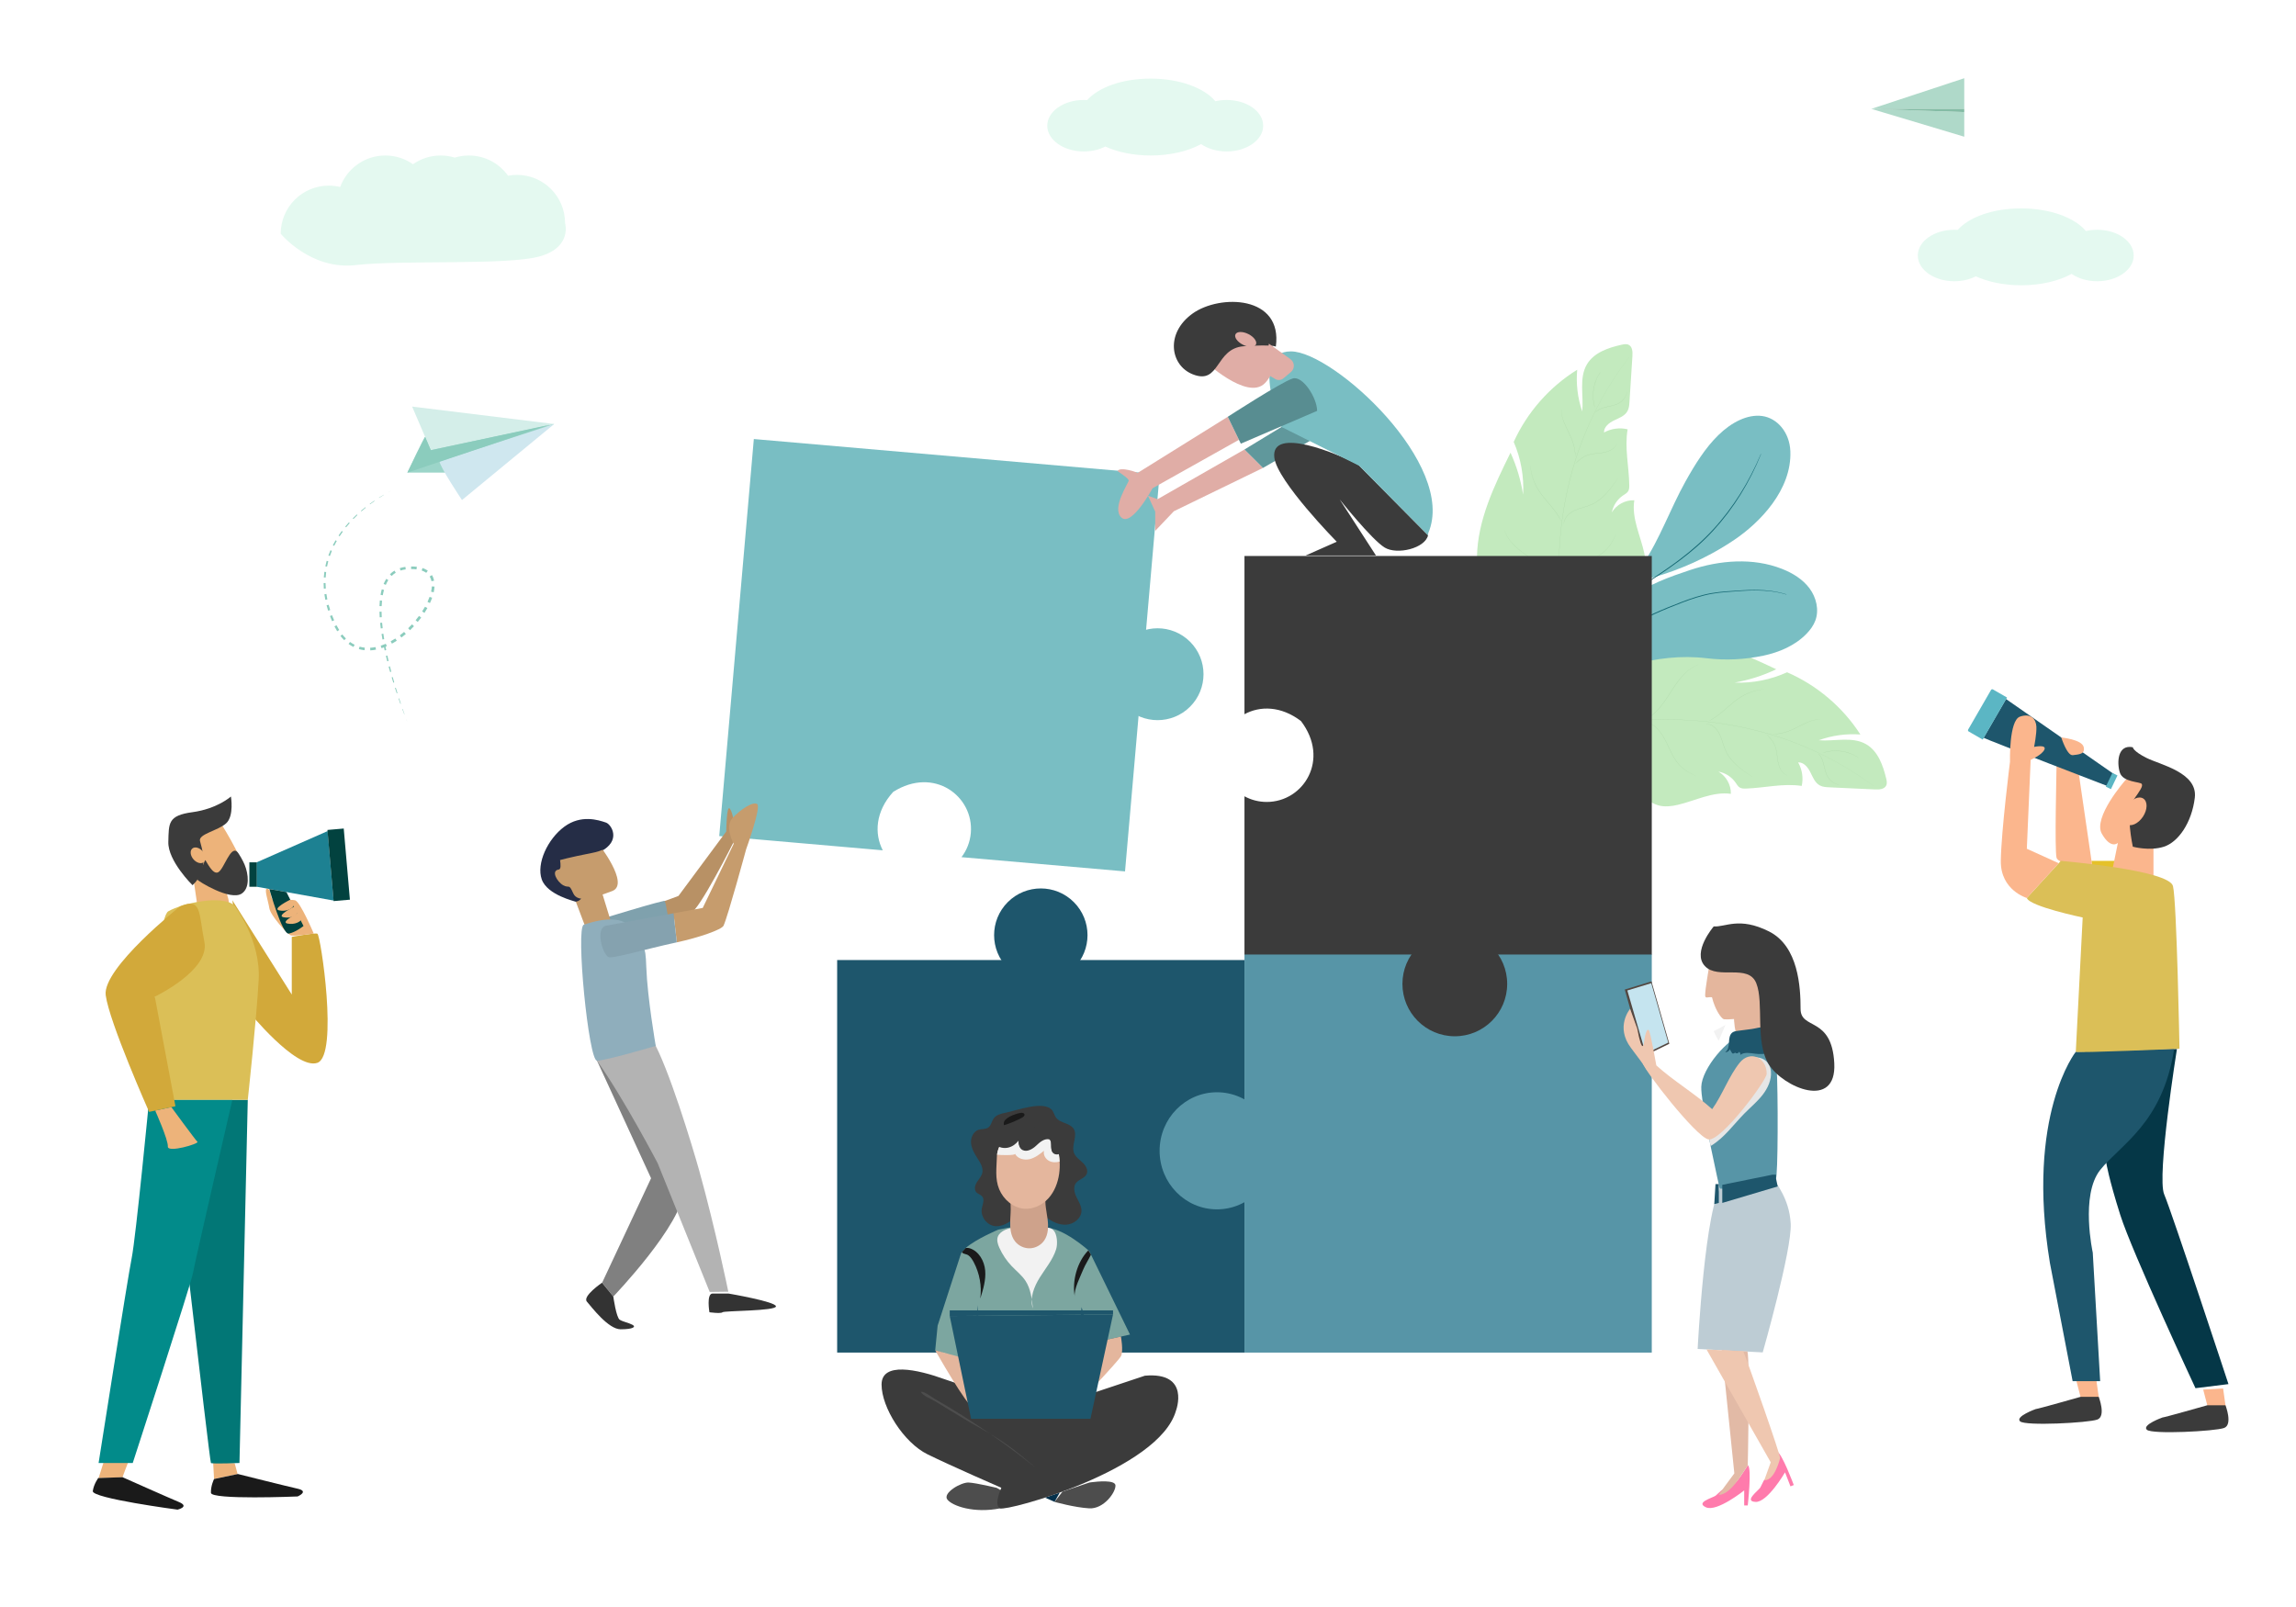 <?xml version="1.0" encoding="UTF-8"?>
<svg xmlns="http://www.w3.org/2000/svg" viewBox="0 0 5000 3500">
  <defs>
    <style>
      .cls-1 {
        fill: #e2baa6;
      }

      .cls-2 {
        fill: #e6e6e6;
      }

      .cls-2, .cls-3, .cls-4 {
        mix-blend-mode: multiply;
      }

      .cls-5 {
        fill: #85a2af;
      }

      .cls-6, .cls-7 {
        fill: #1a1a1a;
      }

      .cls-6, .cls-8 {
        mix-blend-mode: screen;
      }

      .cls-9 {
        fill: #5bb6c4;
      }

      .cls-10 {
        fill: #c5e4ef;
      }

      .cls-11 {
        fill: #60989c;
      }

      .cls-12 {
        fill: #588d91;
      }

      .cls-13 {
        fill: #cea28b;
      }

      .cls-14 {
        fill: #534741;
      }

      .cls-15 {
        fill: #84bca5;
      }

      .cls-16, .cls-8 {
        fill: #4d4d4d;
      }

      .cls-3, .cls-17 {
        fill: #3b3b3b;
      }

      .cls-18 {
        fill: #7ca6a0;
      }

      .cls-19 {
        fill: #e5c129;
      }

      .cls-20 {
        fill: #c69c6d;
      }

      .cls-21 {
        fill: #02423f;
      }

      .cls-22 {
        fill: #8bccbd;
      }

      .cls-23 {
        fill: none;
      }

      .cls-24 {
        fill: #bdccd4;
      }

      .cls-25 {
        fill: #d4eee9;
      }

      .cls-26 {
        fill: #e0ada6;
      }

      .cls-27 {
        fill: #126671;
      }

      .cls-28 {
        fill: #e4b69d;
      }

      .cls-29 {
        fill: #5795a7;
      }

      .cls-30, .cls-4 {
        fill: #f2f2f2;
      }

      .cls-31 {
        fill: #028b8a;
      }

      .cls-32 {
        fill: #cfe7ef;
      }

      .cls-33 {
        fill: #efc7b0;
      }

      .cls-34 {
        isolation: isolate;
      }

      .cls-35 {
        fill: #79bec3;
      }

      .cls-36 {
        fill: #b89165;
      }

      .cls-37 {
        fill: #a9d3a3;
      }

      .cls-38 {
        fill: #fbb68d;
      }

      .cls-39 {
        fill: #d2a93a;
      }

      .cls-40 {
        fill: #333;
      }

      .cls-41 {
        fill: #ff7bac;
      }

      .cls-42 {
        fill: #edb37a;
      }

      .cls-43 {
        fill: #7fa1ad;
      }

      .cls-44 {
        fill: #e4f9f0;
      }

      .cls-45 {
        fill: #633c8c;
      }

      .cls-46 {
        fill: #b3b3b3;
      }

      .cls-47 {
        fill: #afd9c9;
      }

      .cls-48 {
        fill: #9cd5c9;
      }

      .cls-49 {
        fill: gray;
      }

      .cls-50 {
        fill: #1e566c;
      }

      .cls-51 {
        fill: #027776;
      }

      .cls-52 {
        fill: #252d46;
      }

      .cls-53 {
        fill: #05314c;
      }

      .cls-54 {
        fill: #c3eabe;
      }

      .cls-55 {
        fill: #053747;
      }

      .cls-56 {
        fill: #dbbf57;
      }

      .cls-57 {
        fill: #1d8192;
      }

      .cls-58 {
        fill: #8faebc;
      }
    </style>
  </defs>
  <g class="cls-34">
    <g id="Layer_1">
      <rect class="cls-23" width="5000" height="3500"/>
      <g>
        <path class="cls-54" d="M3457.55,1706.18c32.74,24.89,71.06,49.02,111.86,43.9-12.32-18.69-28.74-34.65-47.77-46.43,34.88.57,56.22,41.01,89.82,50.4,13.71,3.83,28.37,2.1,42.23-1.12,38.65-8.99,76.33-29.46,115.63-23.95.59-19.42-10.25-38.76-27.12-48.39,14.94,2.61,28.69,11.4,37.33,23.86,2.77,3.99,5.22,8.52,9.44,10.93,4.06,2.32,9.01,2.22,13.69,2.07,40.45-1.36,80.48-11.88,120.94-5.72,3.89-17.26,1.04-35.95-7.84-51.26,12.06-.75,21.25,10.55,26.65,21.36,5.4,10.81,10.1,23.25,20.78,28.91,6.22,3.29,13.51,3.69,20.54,4.02,33.2,1.54,66.41,3.08,99.61,4.62,9.09.42,20.28-.32,24.25-8.51,2.3-4.74,1.17-10.36-.06-15.48-6.96-28.85-18.05-59.83-43.8-74.59-30.29-17.37-68.26-5.76-103.06-8.55,28.9-10.5,60.04-14.8,90.71-12.53-38.3-59.57-94.62-107.38-159.62-135.51-35.69,16.25-75.22,24.01-114.41,22.46,31.4-5.46,62.05-15.26,90.8-29.03-72.43-34.14-147.86-68.99-227.93-69.04-51.32-.03-102.82,14.36-153.45,5.99-7.65,33.14-56.95,48.65-54.84,82.59-2.12-24.41,8.06-49.59,26.57-65.66-40.58,6.51-78.7,27.46-105.94,58.24-16.18,18.28-28.75,40.38-32.63,64.49-5.13,31.83,4.32,67.57-13.27,94.59-2.22,3.41-4.95,7.42-3.39,11.17,1.36,3.28,5.3,4.48,8.76,5.29,26.46,6.22,51.55,3.5,76.97,15.15,25.1,11.5,46.67,29.22,68.55,45.73Z"/>
        <path class="cls-37" d="M3303.36,1639.22c15.38-7.38,31.04-14.17,46.89-20.48,15.9-6.19,32.01-11.84,48.28-16.97,16.31-5.01,32.76-9.56,49.35-13.56,16.61-3.89,33.33-7.33,50.15-10.21,67.3-11.38,136.05-13.96,204.03-7.91l3.19.27,3.18.33,6.36.66,6.36.66c2.12.22,4.23.52,6.35.78,4.23.54,8.47,1.04,12.69,1.62l12.66,1.87,3.16.47,3.15.53,6.31,1.07,6.31,1.07c2.1.34,4.19.79,6.29,1.18l12.56,2.43,12.51,2.69c4.18.85,8.31,1.92,12.46,2.89,4.15.99,8.3,1.95,12.42,3.07l12.37,3.26,12.3,3.53,3.07.88,3.06.95,6.11,1.91,6.11,1.91c2.04.64,4.05,1.35,6.07,2.02,4.04,1.38,8.09,2.7,12.11,4.12l12.03,4.37c63.95,23.81,124.58,56.6,179.27,97.41l-.08.11c-54.73-40.74-115.38-73.44-179.33-97.16l-12.02-4.36c-4.02-1.42-8.08-2.73-12.11-4.11-2.02-.67-4.03-1.38-6.07-2.02l-6.11-1.9-6.11-1.9-3.05-.94-3.07-.88-12.3-3.52-12.37-3.25c-4.11-1.12-8.27-2.09-12.41-3.07-4.15-.97-8.28-2.04-12.46-2.89l-12.5-2.69-12.56-2.43c-2.1-.39-4.18-.83-6.28-1.18l-6.3-1.07-6.3-1.07-3.15-.53-3.16-.47-12.65-1.87c-4.22-.57-8.46-1.07-12.69-1.62-2.12-.26-4.23-.55-6.35-.78l-6.36-.66-6.36-.66-3.18-.33-3.19-.27c-67.93-6.05-136.65-3.47-203.91,7.91-67.25,11.35-133.01,31.7-194.69,60.87l-.06-.12Z"/>
        <path class="cls-37" d="M3714.86,1576.33c3.34-.09,6.71.58,9.8,1.87,3.11,1.28,5.95,3.13,8.5,5.29,5.1,4.35,9.09,9.9,12,15.91,5.83,12.07,8.13,25.42,13.89,37.42,2.86,6,6.51,11.59,10.69,16.75,4.19,5.16,8.87,9.91,13.83,14.33,9.95,8.85,20.96,16.4,31.95,23.9l-.07.11c-11.08-7.37-22.12-14.89-32.14-23.71-5-4.41-9.73-9.14-13.93-14.33-4.2-5.18-7.88-10.81-10.75-16.84-5.79-12.08-8.1-25.43-13.89-37.42-2.89-5.96-6.85-11.45-11.89-15.75-2.52-2.14-5.33-3.95-8.36-5.25-3.04-1.29-6.31-2.06-9.64-2.13v-.13Z"/>
        <path class="cls-37" d="M3847.01,1599.17c3.18,2.99,6.21,6.14,9.02,9.49,2.81,3.35,5.37,6.92,7.43,10.79,1.04,1.93,1.91,3.95,2.65,6.01.76,2.05,1.34,4.17,1.86,6.29,1.01,4.26,1.62,8.59,2.16,12.92,1.09,8.63,1.87,17.41,5.13,25.51.8,2.02,1.7,4,2.8,5.88,1.06,1.9,2.31,3.68,3.71,5.34,1.37,1.69,3.02,3.12,4.74,4.44,1.75,1.3,3.7,2.27,5.72,3.07l-.04.12c-2.04-.77-4.03-1.73-5.81-3.01-1.76-1.29-3.43-2.74-4.83-4.43-1.43-1.66-2.7-3.45-3.78-5.36-1.12-1.88-2.04-3.88-2.86-5.9-.83-2.03-1.49-4.12-2.08-6.22-.55-2.12-1.04-4.26-1.38-6.41-.74-4.31-1.21-8.65-1.75-12.97-.54-4.32-1.15-8.64-2.15-12.87-.51-2.11-1.09-4.21-1.84-6.24-.73-2.04-1.59-4.04-2.62-5.95-2.04-3.83-4.59-7.38-7.38-10.71-2.8-3.33-5.82-6.47-8.75-9.7l.09-.09Z"/>
        <path class="cls-37" d="M3969.18,1639.86c1.6-.58,3.22-1.14,4.85-1.66,1.65-.43,3.32-.83,4.98-1.24l5.05-.92,5.09-.62c6.81-.63,13.7-.48,20.48.43,6.78.92,13.46,2.57,19.85,5.03,6.39,2.44,12.5,5.61,18.1,9.53l-.07.11c-5.68-3.77-11.78-6.9-18.17-9.26-6.39-2.35-13.02-4.03-19.77-4.94-6.75-.91-13.59-1.06-20.37-.43l-5.07.62-5.02.91c-1.65.4-3.3.81-4.96,1.19-1.63.49-3.27.94-4.92,1.37l-.04-.12Z"/>
        <path class="cls-37" d="M3959.53,1641.09c2.85,2.29,5.13,5.26,6.83,8.49,1.74,3.22,2.97,6.68,4,10.17,2.05,7,3.27,14.19,5.41,21.12,1.08,3.46,2.37,6.86,4.13,10.02,1.74,3.17,3.97,6.05,6.56,8.58,5.2,5.02,11.87,8.53,19,9.89l-.02.13c-7.2-1.21-13.95-4.71-19.26-9.73-2.63-2.53-4.94-5.43-6.69-8.64-1.78-3.2-3.09-6.63-4.17-10.11-2.16-6.97-3.37-14.16-5.42-21.12-1.03-3.47-2.25-6.9-3.97-10.08-1.69-3.2-3.9-6.09-6.5-8.61l.09-.1Z"/>
        <path class="cls-37" d="M3862.15,1598.94c2.24-.18,4.48-.39,6.71-.63,2.23-.26,4.45-.56,6.67-.92,4.43-.75,8.81-1.76,13.11-3.05,8.63-2.53,16.78-6.42,24.79-10.47,4.01-2.04,8-4.11,12.03-6.12,4.04-1.99,8.13-3.88,12.31-5.56,4.2-1.63,8.49-3.04,12.89-4.05,4.41-.94,8.92-1.41,13.42-1.39v.13c-4.5.04-8.97.59-13.36,1.55-4.37,1.04-8.63,2.47-12.81,4.13-4.16,1.7-8.22,3.63-12.26,5.61-4.02,2.01-8.02,4.08-12.03,6.12-8.02,4.06-16.2,7.96-24.87,10.5-4.32,1.3-8.72,2.31-13.17,3.06-4.45.75-8.95,1.2-13.45,1.22v-.13Z"/>
        <path class="cls-37" d="M3721.11,1570.38c5.2-2.72,10.21-5.75,15.02-9.08,4.82-3.32,9.4-7,13.88-10.77,8.98-7.54,17.56-15.55,26.78-22.84,4.61-3.64,9.41-7.04,14.41-10.13,5.01-3.07,10.28-5.71,15.71-7.96,10.85-4.51,22.38-7.39,34.07-8.46v.13c-11.65,1.23-23.12,4.13-33.91,8.7-5.4,2.28-10.62,4.94-15.62,7.99-4.98,3.08-9.77,6.46-14.37,10.1-9.2,7.27-17.78,15.28-26.77,22.83-4.5,3.77-9.08,7.46-13.92,10.79-4.82,3.35-9.88,6.4-15.23,8.82l-.06-.12Z"/>
        <path class="cls-37" d="M3575.21,1569.89c6.94-2.5,13.47-6.02,19.44-10.32,5.97-4.31,11.37-9.37,16.32-14.82,9.91-10.93,18.06-23.29,25.98-35.72,7.93-12.43,15.99-24.87,25.85-35.91,4.92-5.51,10.28-10.65,16.21-15.06,5.92-4.42,12.45-8.04,19.42-10.52l.04.12c-6.93,2.53-13.39,6.22-19.28,10.64-5.89,4.42-11.21,9.57-16.09,15.09-9.75,11.07-17.83,23.47-25.75,35.9-7.92,12.43-16.09,24.82-26.03,35.78-4.97,5.47-10.39,10.55-16.39,14.88-5.99,4.33-12.6,7.88-19.67,10.07l-.04-.13Z"/>
        <path class="cls-45" d="M3415.41,1594.57c4.18-1.79,8.1-4.08,11.73-6.79,3.59-2.75,6.8-5.97,9.72-9.43,5.77-6.99,10.13-15.06,13.51-23.47,1.71-4.2,3.1-8.53,4.37-12.88,1.24-4.36,2.24-8.8,3.22-13.23,1.91-8.88,3.51-17.84,5.52-26.72,2.01-8.87,4.44-17.7,8.04-26.09,3.53-8.41,8.45-16.24,14.46-23.1,12-13.72,28.28-23.74,46.06-27.81l.04.17c-17.68,4.26-33.84,14.28-45.71,27.98-5.95,6.85-10.77,14.65-14.3,23-3.58,8.34-6,17.13-8,25.98-2,8.86-3.6,17.82-5.52,26.72-.98,4.44-1.98,8.89-3.23,13.27-1.27,4.37-2.67,8.72-4.39,12.94-3.4,8.45-7.79,16.57-13.61,23.63-2.94,3.49-6.18,6.75-9.85,9.48-3.68,2.71-7.73,4.9-12,6.51l-.06-.16Z"/>
        <path class="cls-37" d="M3577.29,1570.46c7.23.54,14.32,3.03,20.39,7.03,3.1,1.9,5.9,4.25,8.61,6.66,1.29,1.27,2.65,2.49,3.85,3.85.61.67,1.24,1.32,1.84,2l1.75,2.08c.6.68,1.15,1.4,1.7,2.12l1.65,2.16c1.03,1.49,2.12,2.94,3.09,4.48l1.48,2.28c.48.77.93,1.55,1.4,2.33.95,1.54,1.79,3.15,2.68,4.73,3.41,6.39,6.44,12.97,9.52,19.52,3.09,6.54,6.2,13.08,9.84,19.32,1.78,3.14,3.77,6.16,5.83,9.12,1.09,1.44,2.11,2.93,3.29,4.3.58.69,1.13,1.41,1.73,2.08l1.82,2c4.91,5.3,10.65,9.78,16.74,13.65,6.11,3.86,12.57,7.15,19.17,10.1l-.05.12c-6.63-2.9-13.15-6.11-19.28-9.97-6.13-3.85-11.91-8.33-16.88-13.63l-1.84-2.01c-.61-.68-1.16-1.39-1.75-2.09-1.19-1.37-2.23-2.86-3.32-4.31-2.09-2.96-4.08-6-5.87-9.15-3.65-6.27-6.77-12.81-9.86-19.36-3.08-6.55-6.11-13.12-9.51-19.5-.88-1.58-1.72-3.18-2.67-4.71-.47-.77-.92-1.56-1.4-2.32l-1.47-2.27c-.96-1.53-2.05-2.97-3.07-4.46l-1.65-2.15c-.54-.72-1.1-1.43-1.69-2.11l-1.74-2.07c-.6-.68-1.22-1.33-1.83-1.99-1.2-1.35-2.54-2.56-3.83-3.82-2.69-2.39-5.47-4.72-8.54-6.6-6.03-3.96-12.98-6.42-20.14-7.29v-.13Z"/>
        <path class="cls-37" d="M3416.37,1598.16c4.11-.13,8.22.19,12.28.85,4.05.71,8.02,1.82,11.9,3.19,3.86,1.41,7.61,3.12,11.25,5.02,3.63,1.93,7.13,4.09,10.53,6.39,3.38,2.34,6.64,4.83,9.81,7.44,3.14,2.64,6.18,5.4,9.16,8.23,5.92,5.69,11.54,11.66,17.13,17.66,5.59,6,11.18,11.99,17.03,17.73,2.94,2.86,5.94,5.64,9.02,8.33,3.11,2.66,6.31,5.21,9.62,7.62,3.34,2.37,6.77,4.61,10.32,6.64,3.58,1.99,7.25,3.8,11.05,5.34,3.81,1.49,7.72,2.73,11.72,3.63,4.01.84,8.08,1.34,12.17,1.48v.13c-4.11-.12-8.19-.6-12.22-1.42-4.01-.88-7.94-2.11-11.77-3.58-3.82-1.52-7.51-3.32-11.11-5.3-3.58-2.02-7.03-4.24-10.39-6.6-3.33-2.4-6.56-4.94-9.69-7.59-3.11-2.68-6.11-5.48-9.06-8.34-5.86-5.74-11.45-11.75-17.04-17.74-5.59-6-11.21-11.96-17.11-17.64-2.97-2.82-6-5.57-9.13-8.21-3.16-2.6-6.41-5.09-9.78-7.41-3.39-2.29-6.88-4.44-10.48-6.36-3.63-1.89-7.35-3.59-11.19-4.99-3.85-1.36-7.8-2.45-11.81-3.24-4.03-.72-8.11-1.06-12.2-1.12v-.13Z"/>
      </g>
      <g>
        <path class="cls-54" d="M3530.76,1400.91c25.46-32.3,50.26-70.19,45.86-111.08-18.9,11.99-35.15,28.13-47.26,46.95,1.18-34.87,41.99-55.49,51.97-88.92,4.07-13.64,2.6-28.32-.38-42.24-8.31-38.81-28.12-76.84-21.92-116.03-19.4-.93-38.94,9.57-48.86,26.27,2.87-14.89,11.91-28.49,24.51-36.91,4.04-2.7,8.61-5.07,11.09-9.25,2.39-4.02,2.38-8.97,2.3-13.65-.65-40.47-10.47-80.67-3.6-121.03-17.19-4.2-35.93-1.67-51.39,6.94-.53-12.07,10.92-21.06,21.82-26.28,10.91-5.21,23.42-9.69,29.27-20.27,3.4-6.16,3.93-13.44,4.38-20.46,2.12-33.17,4.25-66.35,6.37-99.52.58-9.09.04-20.28-8.09-24.39-4.7-2.38-10.34-1.35-15.48-.21-28.97,6.46-60.13,17-75.35,42.48-17.9,29.98-6.95,68.15-10.36,102.89-9.99-29.08-13.75-60.29-10.94-90.91-60.23,37.25-109.02,92.73-138.29,157.22,15.63,35.97,22.69,75.63,20.45,114.79-4.91-31.5-14.17-62.31-27.43-91.3-35.41,71.82-71.57,146.63-73.03,226.69-.93,51.31,12.56,103.05,3.3,153.53,33,8.23,47.64,57.79,81.62,56.28-24.45,1.7-49.44-8.93-65.18-27.71,5.8,40.69,26.08,79.17,56.38,106.95,18,16.5,39.87,29.45,63.91,33.76,31.73,5.69,67.64-3.13,94.35,14.92,3.37,2.28,7.33,5.08,11.11,3.58,3.3-1.3,4.57-5.22,5.45-8.66,6.68-26.35,4.41-51.48,16.5-76.69,11.94-24.9,30.03-46.15,46.92-67.74Z"/>
        <path class="cls-37" d="M3461.11,1553.91c-7.1-15.51-13.63-31.28-19.65-47.24-5.91-16.01-11.28-32.21-16.13-48.57-4.73-16.39-8.98-32.92-12.69-49.58-3.6-16.68-6.75-33.45-9.33-50.32-10.2-67.48-11.58-136.28-4.33-204.13l.32-3.18.39-3.18.77-6.35.77-6.35c.26-2.12.59-4.22.89-6.34.62-4.22,1.19-8.45,1.84-12.66l2.09-12.62.52-3.16.59-3.14,1.18-6.29,1.18-6.29c.38-2.1.86-4.18,1.29-6.27l2.65-12.52,2.91-12.46c.93-4.16,2.07-8.28,3.11-12.41,1.06-4.13,2.1-8.27,3.29-12.36l3.48-12.31,3.75-12.24.94-3.06,1-3.04,2.01-6.07,2.01-6.07c.67-2.02,1.42-4.02,2.13-6.03,1.45-4.01,2.84-8.04,4.34-12.04l4.58-11.95c24.93-63.52,58.77-123.57,100.54-177.54l.1.08c-41.7,54.01-75.45,114.08-100.29,177.6l-4.57,11.95c-1.49,4-2.88,8.03-4.32,12.04-.7,2.01-1.45,4.01-2.12,6.03l-2.01,6.07-2.01,6.07-1,3.04-.93,3.06-3.73,12.23-3.47,12.31c-1.19,4.09-2.23,8.23-3.29,12.36-1.04,4.13-2.18,8.24-3.11,12.4l-2.91,12.45-2.65,12.51c-.43,2.09-.91,4.17-1.29,6.26l-1.18,6.28-1.18,6.28-.59,3.14-.52,3.15-2.09,12.62c-.65,4.21-1.22,8.44-1.84,12.66-.29,2.11-.63,4.22-.89,6.33l-.77,6.35-.77,6.35-.39,3.17-.32,3.18c-7.24,67.82-5.86,136.57,4.33,204.01,10.17,67.44,29.36,133.55,57.45,195.73l-.12.05Z"/>
        <path class="cls-37" d="M3405.44,1141.37c-.04-3.34.69-6.7,2.04-9.77,1.33-3.08,3.23-5.9,5.44-8.41,4.44-5.02,10.06-8.92,16.12-11.72,12.17-5.62,25.56-7.69,37.66-13.23,6.04-2.75,11.71-6.31,16.94-10.4,5.23-4.1,10.06-8.69,14.57-13.58,9.02-9.79,16.76-20.67,24.46-31.52l.11.08c-7.56,10.95-15.28,21.86-24.27,31.72-4.5,4.92-9.31,9.57-14.58,13.68-5.25,4.11-10.95,7.69-17.03,10.46-12.18,5.58-25.57,7.65-37.66,13.23-6.01,2.78-11.57,6.64-15.96,11.61-2.18,2.48-4.04,5.26-5.4,8.27-1.34,3.01-2.17,6.27-2.3,9.6h-.13Z"/>
        <path class="cls-37" d="M3430.59,1009.64c3.04-3.12,6.24-6.11,9.65-8.85,3.4-2.75,7.02-5.25,10.92-7.24,1.95-1.01,3.98-1.85,6.05-2.55,2.07-.73,4.19-1.27,6.33-1.74,4.28-.93,8.62-1.47,12.96-1.93,8.65-.94,17.44-1.57,25.6-4.68,2.03-.77,4.03-1.63,5.92-2.69,1.92-1.02,3.72-2.24,5.4-3.61,1.71-1.34,3.17-2.96,4.52-4.66,1.33-1.72,2.34-3.66,3.17-5.67l.12.05c-.81,2.03-1.8,4-3.11,5.76-1.32,1.74-2.8,3.39-4.51,4.75-1.68,1.4-3.5,2.64-5.42,3.69-1.9,1.09-3.91,1.97-5.95,2.76-2.04.79-4.14,1.41-6.26,1.97-2.12.52-4.27.96-6.44,1.27-4.32.67-8.67,1.06-13,1.53-4.33.46-8.66,1-12.91,1.93-2.12.47-4.23,1.01-6.27,1.73-2.06.69-4.06,1.52-5.99,2.52-3.87,1.97-7.46,4.46-10.84,7.19-3.38,2.74-6.57,5.7-9.85,8.58l-.09-.1Z"/>
        <path class="cls-37" d="M3473.42,888.2c-.55-1.61-1.08-3.24-1.57-4.88-.4-1.66-.77-3.33-1.15-5l-.83-5.06-.53-5.1c-.51-6.82-.24-13.7.79-20.46,1.04-6.76,2.81-13.42,5.37-19.76,2.55-6.34,5.83-12.4,9.84-17.93l.11.08c-3.87,5.61-7.1,11.66-9.58,18-2.47,6.35-4.26,12.95-5.28,19.68-1.03,6.73-1.3,13.57-.79,20.36l.53,5.08.83,5.04c.38,1.66.75,3.32,1.1,4.98.46,1.64.88,3.29,1.28,4.95l-.13.04Z"/>
        <path class="cls-37" d="M3474.48,897.87c2.34-2.81,5.35-5.04,8.61-6.68,3.25-1.68,6.73-2.85,10.24-3.82,7.03-1.93,14.24-3.02,21.21-5.04,3.48-1.02,6.9-2.25,10.09-3.95,3.2-1.69,6.12-3.87,8.69-6.41,5.11-5.11,8.74-11.72,10.22-18.82l.13.03c-1.33,7.17-4.95,13.87-10.07,19.08-2.58,2.59-5.51,4.84-8.76,6.54-3.23,1.72-6.68,2.97-10.18,3.99-7.01,2.03-14.22,3.13-21.21,5.05-3.49.97-6.94,2.13-10.15,3.79-3.23,1.63-6.15,3.79-8.73,6.35l-.1-.09Z"/>
        <path class="cls-37" d="M3430.63,994.49c-.14-2.25-.31-4.48-.51-6.72-.22-2.23-.48-4.46-.81-6.69-.67-4.44-1.61-8.84-2.82-13.16-2.38-8.67-6.12-16.89-10.04-24.97-1.97-4.04-3.97-8.08-5.91-12.14-1.92-4.07-3.74-8.2-5.35-12.41-1.56-4.23-2.89-8.55-3.83-12.96-.87-4.43-1.26-8.94-1.15-13.45h.13c-.04,4.5.44,8.98,1.31,13.38.96,4.39,2.32,8.68,3.91,12.88,1.63,4.19,3.49,8.28,5.39,12.35,1.94,4.06,3.93,8.09,5.91,12.13,3.91,8.09,7.68,16.34,10.07,25.05,1.22,4.34,2.16,8.76,2.83,13.22.67,4.46,1.05,8.97.99,13.47h-.13Z"/>
        <path class="cls-37" d="M3399.6,1135.01c-2.62-5.25-5.57-10.31-8.82-15.18-3.24-4.88-6.83-9.52-10.52-14.07-7.38-9.11-15.24-17.83-22.37-27.18-3.56-4.67-6.87-9.53-9.87-14.59-2.99-5.06-5.53-10.38-7.69-15.85-4.32-10.93-6.99-22.5-7.86-34.21h.13c1.03,11.67,3.73,23.2,8.1,34.06,2.18,5.43,4.76,10.71,7.72,15.76,2.99,5.03,6.29,9.88,9.84,14.54,7.11,9.32,14.97,18.05,22.36,27.17,3.69,4.56,7.3,9.21,10.55,14.1,3.27,4.88,6.23,9.99,8.55,15.39l-.12.06Z"/>
        <path class="cls-37" d="M3396.55,1280.88c-2.38-6.98-5.78-13.57-9.98-19.61-4.2-6.05-9.17-11.53-14.53-16.58-10.75-10.1-22.97-18.47-35.26-26.6-12.29-8.14-24.59-16.43-35.46-26.47-5.42-5.01-10.47-10.46-14.78-16.47-4.31-6-7.83-12.59-10.18-19.6l.13-.04c2.41,6.97,5.99,13.5,10.3,19.47,4.32,5.97,9.38,11.38,14.8,16.35,10.9,9.94,23.15,18.24,35.44,26.38,12.29,8.14,24.53,16.52,35.32,26.65,5.38,5.06,10.37,10.57,14.59,16.65,4.23,6.06,7.66,12.74,9.72,19.84l-.13.04Z"/>
        <path class="cls-45" d="M3418.43,1441.09c-1.72-4.21-3.94-8.17-6.58-11.85-2.69-3.64-5.85-6.91-9.26-9.89-6.89-5.89-14.88-10.39-23.23-13.92-4.17-1.78-8.47-3.25-12.8-4.59-4.34-1.32-8.76-2.4-13.18-3.45-8.85-2.07-17.78-3.82-26.62-5.99-8.83-2.17-17.62-4.75-25.94-8.49-8.35-3.68-16.09-8.73-22.84-14.86-13.51-12.24-23.24-28.69-27-46.54l.17-.04c3.95,17.75,13.68,34.08,27.18,46.19,6.74,6.07,14.46,11.02,22.74,14.7,8.28,3.72,17.02,6.29,25.84,8.46,8.83,2.16,17.75,3.91,26.62,5.98,4.43,1.06,8.85,2.13,13.21,3.46,4.35,1.35,8.67,2.82,12.86,4.61,8.39,3.55,16.43,8.07,23.38,14.02,3.43,3,6.64,6.3,9.31,10.02,2.64,3.73,4.76,7.82,6.3,12.11l-.16.06Z"/>
        <path class="cls-37" d="M3397.16,1278.81c.67-7.22,3.28-14.27,7.39-20.26,1.96-3.07,4.35-5.82,6.81-8.49,1.3-1.27,2.53-2.6,3.91-3.78.68-.6,1.34-1.22,2.03-1.81l2.11-1.71c.7-.58,1.42-1.13,2.15-1.66l2.19-1.62c1.51-1,2.98-2.07,4.53-3.01l2.31-1.44c.78-.47,1.57-.91,2.35-1.36,1.56-.93,3.18-1.74,4.78-2.59,6.45-3.3,13.09-6.21,19.68-9.18,6.59-2.98,13.18-5.97,19.49-9.5,3.17-1.73,6.23-3.66,9.22-5.67,1.46-1.06,2.96-2.06,4.36-3.21.7-.56,1.43-1.1,2.11-1.69l2.03-1.78c5.38-4.82,9.97-10.47,13.94-16.5,3.97-6.04,7.37-12.45,10.44-18.99l.12.06c-3.01,6.58-6.34,13.04-10.3,19.1-3.96,6.06-8.54,11.77-13.92,16.63l-2.04,1.8c-.69.59-1.41,1.14-2.12,1.71-1.4,1.16-2.9,2.18-4.36,3.25-3,2.04-6.07,3.97-9.25,5.71-6.33,3.54-12.93,6.54-19.53,9.52-6.6,2.97-13.23,5.88-19.66,9.17-1.59.85-3.21,1.66-4.76,2.58-.78.45-1.57.89-2.34,1.35l-2.3,1.43c-1.55.93-3,2-4.51,3l-2.18,1.61c-.73.53-1.45,1.07-2.14,1.65l-2.1,1.71c-.69.58-1.35,1.2-2.02,1.8-1.37,1.17-2.6,2.5-3.89,3.76-2.44,2.65-4.81,5.38-6.75,8.42-4.07,5.96-6.64,12.86-7.65,20.01h-.13Z"/>
        <path class="cls-37" d="M3422.03,1440.19c-.06-4.11.34-8.21,1.06-12.26.78-4.04,1.96-7.99,3.4-11.84,1.48-3.84,3.26-7.55,5.21-11.16,2-3.59,4.22-7.05,6.57-10.42,2.39-3.34,4.94-6.56,7.61-9.68,2.7-3.1,5.51-6.09,8.39-9.01,5.79-5.82,11.86-11.34,17.95-16.82,6.09-5.48,12.19-10.96,18.02-16.71,2.91-2.88,5.74-5.84,8.49-8.87,2.71-3.06,5.32-6.22,7.79-9.49,2.43-3.29,4.73-6.68,6.82-10.2,2.05-3.54,3.93-7.18,5.53-10.95,1.56-3.79,2.86-7.67,3.83-11.65.91-3.99,1.48-8.06,1.69-12.15h.13c-.19,4.11-.74,8.18-1.64,12.19-.95,3.99-2.24,7.9-3.79,11.71-1.58,3.79-3.45,7.45-5.49,11.01-2.08,3.54-4.37,6.95-6.78,10.27-2.45,3.29-5.05,6.47-7.76,9.56-2.73,3.06-5.58,6.02-8.49,8.91-5.85,5.76-11.95,11.25-18.04,16.73-6.09,5.48-12.16,11-17.94,16.8-2.87,2.92-5.68,5.9-8.37,8.99-2.66,3.11-5.2,6.32-7.58,9.65-2.35,3.35-4.56,6.8-6.54,10.37-1.95,3.59-3.71,7.29-5.19,11.1-1.43,3.83-2.58,7.75-3.44,11.75-.79,4.01-1.2,8.09-1.33,12.18h-.13Z"/>
      </g>
      <g>
        <path class="cls-35" d="M3680.78,1241.43c64.54-21.45,136.61-27.31,199.92-2.43,23.05,9.06,45.07,22.51,59.86,42.38,14.79,19.87,21.33,46.9,12.73,70.13-4.04,10.9-11.12,20.46-19.21,28.8-24.86,25.63-59.21,40.36-94.15,47.73-40.52,8.55-82.31,10.57-123.25,5.61-109.84-13.31-222.76,26.13-316.36,81.09-10.67,6.27-39.87,30.61-44.08,42.22,24.65-52.8,60.26-99.6,95.58-145.95,29.98-39.33,60.78-79.34,100.26-109.71,36.81-28.33,84.87-45.3,128.71-59.88Z"/>
        <path class="cls-27" d="M3420.24,1474.69c13.3-17.54,28.18-33.89,44.16-49.06,15.97-15.18,33.13-29.13,51.23-41.7,18.1-12.58,37.12-23.81,56.71-33.87,19.6-10.06,39.73-19.03,60.1-27.37,10.19-4.16,20.42-8.2,30.71-12.11,10.29-3.91,20.66-7.64,31.23-10.81,10.56-3.14,21.23-5.99,32.11-7.9,10.87-1.91,21.85-3.03,32.82-3.89,10.98-.83,21.95-1.47,32.92-2.21,10.98-.71,22-1.12,33.01-.96,22,.23,44.12,2.96,65.14,9.62l-.15.47c-10.51-3.18-21.28-5.48-32.17-6.86-10.89-1.39-21.86-2.06-32.84-2.14-10.98-.11-21.96.36-32.91,1.13-10.96.8-21.94,1.51-32.89,2.4-10.94.92-21.86,2.1-32.65,4.06-5.39.98-10.73,2.19-16.04,3.55-5.32,1.36-10.6,2.82-15.85,4.41-10.5,3.17-20.83,6.9-31.09,10.82-10.26,3.92-20.48,7.97-30.64,12.15-20.31,8.37-40.38,17.35-59.89,27.41-19.52,10.04-38.5,21.15-56.54,33.66-18.05,12.48-35.15,26.33-51.09,41.42-15.96,15.08-30.71,31.37-45.02,48.05l-.39-.31Z"/>
      </g>
      <g>
        <path class="cls-35" d="M3727.03,1205.92c16.85-9.14,33.46-19.17,49.73-30.14,55.07-37.12,125.47-108.47,122.09-193.13-1.67-41.77-29.22-72.19-61.28-76.57-32.05-4.38-66.92,13.78-95.3,41.4-28.38,27.62-51.15,64.04-71.83,101.22-33.38,60.01-55.42,124.53-93.39,181.25-7.6,11.35-16.04,23.89-16.53,37.74,55.7-12.26,112.33-32.39,166.5-61.78Z"/>
        <path class="cls-27" d="M3576.76,1274.79c13.38-9.45,27.08-18.37,40.62-27.54,13.53-9.18,26.92-18.57,39.96-28.42,13.03-9.85,25.74-20.15,37.93-31.01,12.23-10.82,23.93-22.24,34.99-34.25,22.14-24.02,41.84-50.24,59.28-77.88,17.37-27.69,32.32-56.87,45.08-86.99l.46.19c-12.2,30.38-27.08,59.7-44.27,87.6-17.21,27.88-37,54.2-59.14,78.38-11.07,12.09-22.79,23.59-35.05,34.48-12.27,10.87-25.04,21.17-38.13,31.02-13.1,9.85-26.53,19.23-40.1,28.38-13.57,9.16-27.3,18.08-41.36,26.46l-.27-.42Z"/>
      </g>
      <g>
        <circle class="cls-50" cx="2266.57" cy="2036.7" r="101.7" transform="translate(-776.3 2199.24) rotate(-45)"/>
        <path class="cls-50" d="M2570.45,2417.63c49.15-35.87,100.43-37.06,139.62-17.89v-308.81h-887v855h887v-333.44c-16.12,7.88-34.28,12.32-53.5,12.32-94,0-162.86-106.02-90.07-203.28,1.11-1.48,2.44-2.8,3.94-3.89Z"/>
      </g>
      <g>
        <rect class="cls-29" x="2710.07" y="2077.92" width="887" height="868"/>
        <ellipse class="cls-29" cx="2650.17" cy="2506.41" rx="124.9" ry="127.51"/>
      </g>
      <g>
        <circle class="cls-17" cx="3168.13" cy="2142.89" r="114.07"/>
        <path class="cls-17" d="M3597.07,1210.92h-887v344.62c33.96-18.49,79.63-18.19,123.06,14.89,63.88,83.88,5.47,176.19-74.5,176.19-17.59,0-34.13-4.46-48.56-12.32v344.62h887v-868Z"/>
      </g>
      <g>
        <path class="cls-35" d="M2525.27,1033.17l-883.65-76.97s0,0,0,0l-75.32,864.73,356.11,31.02c-18.68-36.2-16.14-84.55,22.72-127.27,89.1-56.32,175.96,9.88,169.02,89.54-1.73,19.86-9.06,37.89-20.3,52.66l356.11,31.02,75.32-864.73Z"/>
        <circle class="cls-35" cx="2520.84" cy="1468.42" r="100.05" transform="translate(-299.99 2212.6) rotate(-45)"/>
      </g>
      <g>
        <path class="cls-36" d="M1437.38,1965.96c11.57-3.84,40.1-14.66,40.1-14.66l104.04-140.32s.55-60.53,8.05-49.46c7.5,11.08,8.2,31.41,8.2,31.41,0,0,8.29,28.01,24,39.13,15.72,11.12-23.39.38-23.39.38,0,0-76.29,152.2-95.08,156.8-18.79,4.6-47.69,16.3-47.69,16.3l-18.24-39.59Z"/>
        <path class="cls-43" d="M1447.53,1962.41c3.25,4.88,10.23,54.65,10.23,54.65,0,0-118.12,49.08-123.69,50.5-5.57,1.42-33.98-63.15-33.98-63.15,0,0,145.49-44.92,147.44-41.99Z"/>
        <path class="cls-49" d="M1300.09,2310.15l117.74,256.06-106.51,227.35,24.27,30.28s151.82-158.14,153.54-232.33c1.73-74.18-77.13-325.93-77.13-325.93l-111.92,44.56Z"/>
        <path class="cls-46" d="M1421.28,2265.59c34.07,57.54,87.12,232.65,101.49,284.31,35.9,129.02,63.26,263.36,63.26,263.36l-40.56.55-113.37-280.69s-74.02-141.27-132.01-222.97l121.19-44.56Z"/>
        <polygon class="cls-20" points="1307.44 1932.49 1332.85 2015.25 1284.29 2044.02 1244.16 1937.86 1307.44 1932.49"/>
        <path class="cls-20" d="M1649.01,1751.35c-9.11-6.35-35.32,10.77-53.61,29.95-18.28,19.18,2.37,56.54,2.37,56.54l-67.44,139.62-63.58,11.68,7.14,63.26c46.81-10.07,97.78-27.4,101.82-36.34,10.08-22.38,49.14-166.37,49.14-166.37,0,0,33.26-91.98,24.15-98.34Z"/>
        <path class="cls-52" d="M1307.44,1854.86c46.56-23.58,23.97-59.23,12.35-63.26-17.12-5.93-54.63-17.83-90.86,8.91-36.23,26.74-61.24,80.22-49.17,114.73,12.08,34.5,73.13,47.74,73.41,48.54.28.8,35.35-4.55-.95-52.26-19.49-25.62,16.96-50.62,16.96-50.62l38.27-6.04Z"/>
        <ellipse class="cls-20" cx="1247.15" cy="1900.01" rx="15.42" ry="22.99" transform="translate(-944.32 1297.61) rotate(-41.35)"/>
        <path class="cls-58" d="M1271.27,2014.05c-17.91,6.23,10.35,296.1,28.82,296.1s127.92-32.19,127.92-32.19c0,0-18.23-105.09-20.53-170.65-2.11-60.24-5.18-29.04-31.82-82.43-19.15-38.36-86.49-17.06-104.39-10.83Z"/>
        <path class="cls-20" d="M1302.61,1836.91s70.19,88.86,30.59,103.76c-39.6,14.9-75.17,26.88-84.96,4.74-9.79-22.14-8.16-9.83-21.76-17.37-13.66-7.57-27.15-31.94-9.74-34.23,10.25-1.35-3.29-38.78,2.26-47.6s50.14-34.39,83.61-9.31Z"/>
        <path class="cls-5" d="M1320.24,2016.05c-24.25,4.46-9.02,60.27,4.43,68.26,8.07,4.8,78.95-16.79,149.23-31.92l-7.14-63.26-146.51,26.92Z"/>
        <path class="cls-52" d="M1322.37,1832.43s13.35,16.33-33.86,25.41c-47.22,9.09-71.37,15.97-71.37,15.97,0,0-34.5-40.81,16.68-52.31,51.18-11.5,87.83-9.56,88.56,10.93Z"/>
        <path class="cls-40" d="M1586.33,2817.27s102.65,17.5,103.51,27.85-113,9.49-116.45,12.94c-3.45,3.45-28.47,0-28.47,0,0,0-6.94-40.61,6.87-40.79,13.81-.19,34.53,0,34.53,0Z"/>
        <path class="cls-40" d="M1311.32,2793.57s-43.58,29.46-33.23,41.37c10.35,11.91,46.7,60.21,73.38,60.21s34.45-5.18,25.82-9.78c-8.63-4.6-19.84-6.33-27.6-10.93s-14.09-50.61-14.09-50.61l-23.58-29.04"/>
      </g>
      <g>
        <path class="cls-38" d="M4478.54,1666.91c0,12.22-4.44,184.42,0,201.09,4.44,16.66,78.88,25.55,78.88,25.55l-31.11-213.31-47.77-13.33Z"/>
        <polygon class="cls-19" points="4613.17 1874.94 4554.7 1874.94 4557.42 1893.55 4689.62 1916.88 4682.96 1883.55 4613.17 1874.94"/>
        <path class="cls-38" d="M4627.13,1700.8s-69.99,79.99-49.99,114.99c20,35,35,20,35,20l-11.8,57.49,89.29,17.5v-92.49s64.99-49.99,64.99-84.99-106.76-59.14-127.49-32.5Z"/>
        <path class="cls-17" d="M4644.63,1627.47s0,8.33,30,23.33c30,15,111.65,31.66,104.99,86.66s-36.28,96.66-67.3,106.65c-31.02,10-67.68,0-67.68,0,0,0-16.66-76.66,0-99.99,16.66-23.33,22.24-31.66,19.45-36.66-2.79-5-41.12-3.33-47.78-25-6.67-21.66-5-61.66,28.33-54.99Z"/>
        <ellipse class="cls-38" cx="4649.08" cy="1767.14" rx="33.42" ry="21.1" transform="translate(604.92 4662.22) rotate(-56.41)"/>
        <polygon class="cls-38" points="4521.87 3008.14 4529.64 3037.96 4533.53 3052.86 4571.3 3048.97 4565.19 3005.64 4521.87 3008.14"/>
        <path class="cls-17" d="M4432.99,3068.97c3.89,0,97.79-26.67,97.79-26.67h39.59s16.49,42.22-2.95,49.44c-19.44,7.22-157.2,14.44-168.31,3.89-11.11-10.55,33.88-26.66,33.88-26.66Z"/>
        <polygon class="cls-38" points="4797.91 3026.47 4805.69 3056.28 4809.58 3071.19 4847.35 3067.3 4841.24 3023.97 4797.91 3026.47"/>
        <path class="cls-17" d="M4709.03,3087.3c3.89,0,97.79-26.67,97.79-26.67h39.59s16.49,42.22-2.95,49.44c-19.44,7.22-157.2,14.44-168.31,3.89s33.88-26.66,33.88-26.66Z"/>
        <path class="cls-55" d="M4740.73,2284.57s-44.44,277.79-27.77,316.68c16.66,38.88,139.98,413.29,139.98,413.29l-71.86,8.89s-138.11-296.4-163.67-377.06c-25.55-80.66-30.49-113.41-30.49-113.41l-46.1-242.8,199.91-5.57Z"/>
        <path class="cls-50" d="M4520.48,2290.73s-109.43,137.48-56.38,459.95l49.47,257.47h59.98l-16.13-279.97s-27.46-124.99,16.13-179.98c43.59-54.99,136.08-101.15,161.07-263.63l-214.14,6.16Z"/>
        <path class="cls-56" d="M4487.98,1874.94c6.67.83,235.81,20,244.14,54.99,8.33,35,14.16,354.13,14.16,354.13,0,0-225.81,10-225.81,6.67s15-292.47,15-292.47c0,0-115.82-24.16-121.65-42.5l74.16-80.82Z"/>
        <path class="cls-50" d="M4319.67,1606.92c11.11,5.55,276.63,107.77,276.63,107.77l12.22-25.23-239.97-166.97-48.88,84.43Z"/>
        <path class="cls-38" d="M4422.16,1654.97l-8.33,193.59,69.45,31.52-69.45,75.69s-57.49-16.66-56.66-80.82c.83-64.16,20-215.81,20-215.81,0,0-2.5-89.99,21.66-98.32,24.16-8.33,35,5.83,35.83,21.66.83,15.83-5,44.25-5,44.25,0,0,27.5-5.93,22.5,5.74-5,11.67-30,22.5-30,22.5Z"/>
        <path class="cls-9" d="M4311.4,1502.56h35.44v105.76h-35.44c-1.66,0-3.01-1.35-3.01-3.01v-99.75c0-1.66,1.35-3.01,3.01-3.01Z" transform="translate(1357.51 -1955.42) rotate(30)"/>
        <path class="cls-38" d="M4488.87,1606.2s44.54,4.3,48.69,20.53c4.15,16.23-11.07,16.34-23.57,18-12.5,1.67-25.12-38.54-25.12-38.54Z"/>
        <rect class="cls-9" x="4592.4" y="1684.55" width="12.34" height="33.05" transform="translate(1181.5 -1815.19) rotate(25.52)"/>
      </g>
      <g>
        <path class="cls-39" d="M506.01,1960.77l129.38,205.28v-125.51s48.81-9.3,55.78-6.97c6.97,2.32,46.48,264.96,0,281.23-46.48,16.27-151.59-114.02-151.59-114.02l-33.57-240Z"/>
        <path class="cls-42" d="M420.27,1907.29l9.67,66.11s15.12,33.06,47.15,22.73c32.02-10.33,18.59-43.42,18.59-43.42l-10.92-45.42h-64.49Z"/>
        <path class="cls-42" d="M483.28,1796.76s65.08,103.3,52.68,126.02c-12.4,22.73-112.59,0-115.69-15.49-3.1-15.49-34.09-74.37-26.86-92.97,7.23-18.59,84.41-26.47,89.87-17.56Z"/>
        <path class="cls-17" d="M419.24,1927.95s-53.71-52.68-52.68-94c1.03-41.32-1.03-57.85,52.68-65.08,53.71-7.23,83.67-34.09,83.67-34.09,0,0,7.23,42.25-10.33,58.31-17.56,16.06-60.52,23.3-57.12,38.27s22,61.46-16.22,96.58Z"/>
        <ellipse class="cls-42" cx="431.38" cy="1862.74" rx="13.31" ry="19.37" transform="translate(-1105.06 724.66) rotate(-40.43)"/>
        <path class="cls-17" d="M446.81,1873.18c2.9,2.08,16.33,33.59,28.72,26.36,12.4-7.23,26.12-57.18,40.52-44.79,4.12,3.54,13.36,20.47,16.74,28.7,8.47,20.57,11.58,50.4-6.13,62.57-24.79,17.04-95.77-27.25-96.7-30.15-.92-2.91,16.84-42.69,16.84-42.69Z"/>
        <g>
          <path class="cls-42" d="M517.35,3210.16l-6.34-23.43-46.88-2.09,2.05,36.59s0,.01-.01.02l47.08-9.92c-.44-.11,4.09-1.17,4.09-1.17Z"/>
          <path class="cls-7" d="M648.16,3242.34c-24.64-5.53-121.16-29.75-130.14-32.01l-51.85,10.93c-.22.43-7.28,14.46-6.8,30.05.48,15.82,188.79,7.91,188.79,7.91,0,0,25.85-11.08,0-16.88Z"/>
        </g>
        <g>
          <path class="cls-42" d="M279.57,3183.59h-53.63l-11.23,35.54s11.91,0,11.91,0l40.3-1.81c-.42-.19,12.66-33.73,12.66-33.73Z"/>
          <path class="cls-7" d="M389.57,3271.32c-23.31-9.7-114.2-50.22-122.66-54l-52.96,1.81c-.29.38-9.67,12.99-11.89,28.42-2.26,15.67,184.59,40.39,184.59,40.39,0,0,27.37-6.45,2.91-16.63Z"/>
        </g>
        <path class="cls-51" d="M539.58,2395.37l-18.08,791s-59.18,2.32-62.13,0c-2.95-2.32-92.83-791-92.83-791h173.04Z"/>
        <path class="cls-31" d="M506.01,2395.37s-82.38,356.38-85.74,377.3-131.19,413.71-131.19,413.71h-74.37s62.75-399.76,72.05-446.25c9.3-46.48,37.96-344.76,37.96-344.76h181.29Z"/>
        <path class="cls-56" d="M510.66,1972.36s57.33,74.37,52.68,161.14-23.76,261.86-23.76,261.86h-214.86s12.37-393.56,41.82-410.61c29.45-17.04,117.77-37.19,144.12-12.4Z"/>
        <path class="cls-42" d="M337.97,2418.85s28.58,63.81,27.55,78.27c-1.03,14.46,68.92-6.2,64.41-10.33-4.5-4.13-56.77-75.55-56.77-75.55l-35.2,7.61Z"/>
        <path class="cls-39" d="M392.32,1973.87s-169.87,134.84-162.12,193.72c7.75,58.88,94.52,254.11,94.52,254.11l57.33-12.4-44.93-238.62s120.5-57.33,107.97-119.31-5.3-97.7-52.76-77.51Z"/>
        <path class="cls-42" d="M683.29,2033.36s-29.22-69.36-40.69-72.59-44.45,4.17-49.27-1.99c-4.82-6.17-2.95-21.85-11.2-23.33-8.26-1.48,2.12,27.23,4.45,42.73,2.32,15.49,39.64,57.43,47.65,59.27,8.01,1.84,49.06-4.08,49.06-4.08Z"/>
        <polygon class="cls-57" points="558.69 1878.25 558.69 1931.24 726.51 1961.37 713.47 1810.07 558.69 1878.25"/>
        <rect class="cls-21" x="719.73" y="1805.75" width="35.64" height="155.52" transform="translate(-159.81 70.68) rotate(-4.95)"/>
        <rect class="cls-21" x="543.07" y="1878.14" width="16.01" height="53.2"/>
        <path class="cls-21" d="M586.58,1936.25s27.89,99.65,42.35,97.07c14.46-2.58,32.02-16.53,32.02-16.53l-37.19-73.86-37.19-6.68Z"/>
        <path class="cls-42" d="M631.14,1959.95s-39.14,19.38-23.26,22.87c15.88,3.49,30.6-4.28,31.76-11.43,1.16-7.16-6.64-12.39-8.51-11.43Z"/>
        <path class="cls-42" d="M640.36,1974.79s-39.14,19.38-23.26,22.87c15.88,3.49,30.6-4.28,31.76-11.43s-6.64-12.39-8.51-11.43Z"/>
        <path class="cls-42" d="M648.98,1988.55s-39.14,19.38-23.26,22.87c15.88,3.49,30.6-4.28,31.76-11.43,1.16-7.16-6.64-12.39-8.51-11.43Z"/>
      </g>
      <g>
        <path class="cls-17" d="M2291.62,2418.38c3.46,4.89,4.68,11.11,8.25,15.92,9.11,12.26,29.84,11.21,38.12,24.03,9.73,15.07-5.45,35.82.82,52.63,3.3,8.85,11.77,14.46,18.66,20.93,6.89,6.47,12.81,16.3,9.03,24.96-4.15,9.5-17.2,11.53-23.41,19.83-6.41,8.56-3.56,20.82,1.1,30.44,4.66,9.63,11.02,19.11,10.95,29.81-.11,16.37-16.39,29.26-32.73,30.37-16.34,1.1-32-6.85-45.07-16.71-6.35-4.79-12.54-10.19-20.13-12.57-15.58-4.89-31.87,4.16-45.19,13.6-13.32,9.44-27.73,20.17-44.02,18.99-18.31-1.33-33.2-20.54-29.9-38.6,1.61-8.83,6.55-18.85,1-25.91-3.39-4.32-9.61-5.53-13.17-9.71-5.04-5.92-2.72-15.13,1.42-21.71,4.15-6.58,9.94-12.42,11.74-19.98,2.64-11.1-4.04-22.04-10.22-31.63-6.59-10.23-13.13-21.1-14.21-33.21-1.08-12.12,5.01-25.76,16.64-29.34,6.83-2.11,14.85-.67,20.73-4.75,6.55-4.55,7.49-13.85,12.25-20.26,5.8-7.81,16.25-10.2,25.8-12.05,23.52-4.55,83.33-27.85,101.54-5.08Z"/>
        <path class="cls-16" d="M2170.08,3240.34s-43.91-10.54-60.6-11.42c-16.69-.88-57.08,22.83-46.54,36.88,10.54,14.05,57.96,30.74,115.04,19.32,57.08-11.42-7.9-44.79-7.9-44.79Z"/>
        <polygon class="cls-53" points="2275.81 3261.8 2296.53 3271.08 2307.84 3250.8 2275.81 3261.8"/>
        <path class="cls-16" d="M2372.31,3228.9s1.63-.25,4.33-.6c13.15-1.69,51.78-5.61,52.5,6.77.88,14.93-25.47,51.81-57.08,50.06-31.61-1.76-75.52-14.05-75.52-14.05l17.31-22.46,58.47-19.72Z"/>
        <path class="cls-17" d="M2213.11,3048.02s-94.84-21.95-155.44-43.91c-60.6-21.95-137.88-38.64-137.88,11.42s48.3,126.46,100.11,151.93c51.81,25.47,160.71,72.89,160.71,72.89,0,0-17.56,37.76-2.63,44.79,14.93,7.03,346.01-83.43,382.89-212.52,0,0,32.49-85.18-67.62-76.4l-210.77,70.26-69.38-18.44Z"/>
        <path class="cls-8" d="M2246.64,3189.28c-73.51-63.47-92.8-65.12-175.33-116-11.28-6.95-22.59-13.86-33.91-20.74-7.89-4.8-29.1-13.34-32.02-21.18,8.02-1.03,22.54,10.85,29.95,15.13,10.64,6.12,21.21,12.36,31.71,18.71,20.67,12.49,41.08,25.41,61.21,38.75,40.6,26.89,80.07,55.49,118.27,85.68,21.12,16.7-20.27-17.93.11-.33Z"/>
        <path class="cls-18" d="M2460.76,2906.63l-83.43,18.44-21.95-78.16-18.44,189.69h-209.89l2.63-194.08-14.93,123.82-78.16-25.47,5.27-53.57,50.94-157.2c.53-1.05,1.18-2.13,1.94-3.21l8.38-8.88c22.81-19.82,70.47-39.73,70.47-39.73,63.23-14.05,61.13-2.63,100.99-4.39,39.86-1.76,97.48,50.94,97.48,50.94l88.7,181.79Z"/>
        <path class="cls-30" d="M2173.14,2693.1c-3.11,7.84-.33,16.72,3.12,24.41,6.64,14.77,15.8,28.4,26.98,40.12,10.12,10.61,21.95,19.78,29.99,32.04,11.51,17.56,13.93,39.37,16.03,60.26-7.27-22.68,2.42-47.3,15.04-67.49,12.63-20.19,28.56-38.87,35.66-61.6,3.55-11.34,2.47-32.53-5.63-41.22-5.95-6.39-14.21-5.66-22.83-7.03-20.25-3.2-40.5-.32-61.02.78-12.76.68-32.24,6.86-37.34,19.73Z"/>
        <path class="cls-13" d="M2199.95,2657.95c-.64,15.98.68,33.16,10.55,45.74,7.57,9.65,19.84,15.41,32.1,15.08,12.26-.34,24.2-6.76,31.23-16.81,9.43-13.48,9.54-31.32,7.36-47.63s-6.28-32.72-3.97-49.01c-21.77,3.74-43.58,5.65-65.58,7.32-10.98.83-11.43,2.35-10.78,13.15.64,10.72-.48,21.45-.91,32.15Z"/>
        <path class="cls-28" d="M2306.51,2556.52c-2.78,19.56-10.16,38.86-23.46,53.48-13.29,14.62-32.93,24.05-52.64,22.54-24.17-1.85-45.21-20.09-54.5-42.48-9.54-23-5.55-47.26-4.97-71.33.03-1.28.12-2.58.26-3.88,2.09-18.68,15.64-38.4,31.39-47.72,13.36-7.91,29.67-8.99,45.17-8.02,13.95.89,28.63,3.65,39.06,12.96,8.2,7.33,12.79,17.9,15.82,28.47,2.74,9.56,4.4,19.42,4.97,29.34.51,8.88.15,17.81-1.1,26.63Z"/>
        <path class="cls-4" d="M2307.62,2529.89c-7.73,2.24-16.3,2.15-23.33-1.66-7.69-4.17-12.86-13.4-10.74-21.89-9.53,7.61-19.49,15.44-31.37,18.26-11.88,2.81-26.24-.93-31.88-11.76,2.09,4.01-33.21,3.19-39.09,2,2.09-18.68,15.64-38.4,31.39-47.72,13.36-7.91,29.67-8.99,45.17-8.02,13.95.89,28.63,3.65,39.06,12.96,8.2,7.33,12.79,17.9,15.82,28.47,2.74,9.56,4.4,19.42,4.97,29.34Z"/>
        <path class="cls-28" d="M2441.08,2910.98s5.63,30.78.36,42.19c-5.27,11.42-108.9,119.43-108.9,119.43l-31.61-36.01,76.4-111.53,63.75-14.09Z"/>
        <path class="cls-28" d="M2036.59,2940.88s69.38,122.95,83.43,125.58c14.05,2.63,36.88-21.95,36.88-21.95l-41.68-82.07-78.63-21.56Z"/>
        <polygon class="cls-50" points="2068.21 2866.23 2114.75 3090.17 2374.69 3090.17 2423.87 2862.72 2068.21 2866.23"/>
        <polygon class="cls-50" points="2068.21 2853.94 2068.21 2866.23 2423.87 2862.72 2423.87 2853.94 2068.21 2853.94"/>
        <path class="cls-17" d="M2317.77,2505.07c-4.56,6.96-15.59,12.29-22.9,7.38-10.22-6.86-.45-23.69-10.13-31.11-11.23-1.98-20.69,6.73-28.42,14.02-7.73,7.3-19.97,14.45-29.7,9.23-7.39-3.97-8.44-12.72-8.7-20.23-5.25,6.99-12.97,12.88-22.28,15.08-9.31,2.19-20.21.14-26.47-6.2-7.3-7.38-6.45-15.9-1.81-23.45,4.98-8.09,14.35-15.05,22.74-18.21,23.15-8.72,49.24-11.5,74.15-7.9,17.19,2.48,34.42,8.33,46,19.58,4.57,4.44,8.03,9.84,10.03,15.57,3.07,8.78,2.67,18.31-2.51,26.24Z"/>
        <path class="cls-3" d="M2319.53,2496.53c-.65,1.94-1.49,3.81-2.51,5.62-4.56,8.06-15.59,14.24-22.9,8.55-10.22-7.95-.45-27.44-10.13-36.03-11.23-2.3-20.69,7.79-28.42,16.24-7.73,8.46-19.97,16.73-29.7,10.69-7.39-4.59-8.44-14.74-8.7-23.44-5.25,8.09-12.97,14.92-22.28,17.47-9.31,2.54-20.21.17-26.47-7.18-.68-.79-1.28-1.58-1.81-2.39,4.98-9.38,14.35-17.44,22.74-21.09,23.15-10.1,49.24-13.32,74.15-9.15,17.19,2.87,34.42,9.65,46,22.68,4.57,5.14,8.03,11.4,10.03,18.03Z"/>
        <path class="cls-6" d="M2134.78,2828.2c3.55-27.03-1.53-55.13-14.31-79.22-2.98-5.59-6.86-11.68-12.18-15.34-2.99-2.06-10.23-2.61-12.29-5.01-.52-.61-.94-1.18-1.26-1.73l8.38-8.88c3.07-.35,6.34-.12,8.79.68,19.79,6.42,31.72,27.69,33.54,48.42,1.82,20.73-4.46,41.21-10.66,61.08Z"/>
        <path class="cls-6" d="M2375.83,2732.57c-5.52,11.32-13.19,23.05-16.97,32.58-5.6,14.13-21.09,43.68-18.32,58.94-6.14-33.85,4.72-75.32,29.56-100.98l5.73,9.47Z"/>
        <path class="cls-6" d="M2222.27,2423.9c3.29-.56,7.65-.25,8.63,2.94.96,3.14-2.36,5.83-5.25,7.39-12.43,6.72-25.62,12.43-39.19,16.42-5.51-15.28,25.23-24.95,35.82-26.75Z"/>
      </g>
      <g>
        <polygon class="cls-26" points="2710.07 978.96 2520.84 1087.21 2500 1079.74 2515.73 1114.25 2515.73 1156.19 2556.32 1113.46 2750.42 1019.09 2710.07 978.96"/>
        <polygon class="cls-11" points="2790.76 929.9 2710.07 978.96 2750.42 1019.09 2877.79 945.73 2790.76 929.9"/>
        <g>
          <path class="cls-17" d="M2958.23,1012.51c-44.12-24.15-191-85.18-183.16-16.15,5.82,51.25,135.95,183.56,135.95,183.56l-67.88,30h153.33l-79.12-122.28s69.63,87.6,98.11,104.94c27,16.44,88.12,1.71,94.41-26.83l-151.64-153.25Z"/>
          <path class="cls-35" d="M3110.41,1160.93c63.35-148.75-207.3-395.6-299.08-395.6s-20.57,164.57-20.57,164.57l183.56,91.78s-6.07-3.69-16.08-9.17l151.64,153.25c.35-1.57-.11-3.31.54-4.82Z"/>
        </g>
        <path class="cls-26" d="M2476.79,1030.38l196.87-122.63,24.38,50.11-188.15,105.56s-45.11,84.06-67.66,63.89c-22.55-20.18,15.82-75.96,15.82-80.7s-24.28-20.44-24.28-20.44c4.37-10.81,45.22,2.84,43.02,4.21Z"/>
        <path class="cls-12" d="M2868.3,894.89l-166.15,71.41-28.48-58.55s116.89-75.77,141.36-83.34c22.15-6.86,53.27,42.69,53.27,70.48Z"/>
        <path class="cls-26" d="M2620.9,784.32s94.74,89.48,133.46,50.43c36.7-37.01,11.97-95.55,11.97-95.55,0,0-91.38-99.67-145.44-59.32-54.05,40.35,0,104.44,0,104.44Z"/>
        <path class="cls-17" d="M2778.38,755.01s-5.03-5.13-69.11-.97c-64.09,4.16-51.43,85.72-112.39,60.96-48.53-19.71-59.34-89.24,0-131.97,59.34-42.73,197.05-39.96,181.5,71.97Z"/>
        <ellipse class="cls-26" cx="2712.85" cy="739.34" rx="13.05" ry="24.92" transform="translate(831.86 2829.33) rotate(-63.26)"/>
        <path class="cls-26" d="M2763.21,748.43l46.94,33.74c9.46,6.8,9.97,20.7,1.03,28.17l-16.49,13.78c-4.93,4.12-11.91,4.7-17.45,1.46l-22.48-13.16,8.45-63.98Z"/>
      </g>
      <path class="cls-44" d="M1230.51,485.64c0-57.85-46.9-104.75-104.75-104.75-6.63,0-13.11.62-19.39,1.8-18.99-26.65-50.15-44.02-85.36-44.02-10.7,0-21.02,1.61-30.74,4.59-9.72-2.98-20.04-4.59-30.74-4.59-22.41,0-43.16,7.04-60.2,19.02-17.03-11.98-37.79-19.02-60.2-19.02-45.13,0-83.6,28.55-98.33,68.57-7.93-1.92-16.22-2.95-24.74-2.95-57.85,0-104.75,46.9-104.75,104.75,0,0,65.35,79.77,163.57,68.27,98.22-11.5,330.42,1.12,401.09-19.07,70.67-20.19,54.55-72.6,54.55-72.6Z"/>
      <g>
        <polygon class="cls-47" points="4075.2 237.11 4277.57 170.36 4277.57 237.11 4075.2 237.11"/>
        <polygon class="cls-47" points="4277.57 297.78 4277.57 244.18 4075.2 237.11 4277.57 297.78"/>
        <path class="cls-15" d="M4277.57,237.11v7.07s-203.37-7.08-201.01-7.08,201.01,0,201.01,0Z"/>
      </g>
      <g>
        <g>
          <path class="cls-24" d="M3867.42,2572.85c-2.48,3.47,29.24,35.68,32.21,92.17,2.97,56.49-60.95,280.46-60.95,280.46l-141.72-7.43s15.86-316.14,53.52-357.27l116.94-7.93Z"/>
          <path class="cls-29" d="M3868.8,2558.37c-.41,4.71-.87,7.69-1.39,8.53-16.68,27.23-122.33,21.98-122.33,21.98,0,0-8.99-39.63-18.47-85.94-.47-2.31-.95-4.63-1.42-6.97-1.85-9.14-3.71-18.47-5.51-27.75-.65-3.35-1.28-6.69-1.92-10.02-7.38-39.01-13.27-75.52-12.89-90.99,1-40.14,58.47-107.53,92.67-114.47,34.19-6.93,58.45,18.35,58.45,18.35,0,0,6.46,6.92,11.41,33.18,4.47,23.67,5.13,211.09,1.39,254.09Z"/>
          <path class="cls-28" d="M3786.22,2266.47c7.36,13.04,23.4,22.25,37.56,17.37,10.08-3.47,17-13.17,19.95-23.41,2.95-10.24,2.55-21.11,2.13-31.76-1.14-28.72-2.28-57.43-3.42-86.15-.25-6.38-59.6,17.92-64.07,36.63-5.11,21.41-2.78,68.5,7.85,87.32Z"/>
          <path class="cls-50" d="M3784.1,2245.19c-3.8.5-7.76,1.06-10.95,3.19-6.66,4.43-7.58,13.66-7.94,21.65-.36,7.99-1.54,17.26-8.39,21.39,4.26.83,8.9-2.07,10.03-6.26,1.79,2.98,3.57,5.95,5.36,8.93,2.07,1.13,4.99.25,6.1-1.83,2.01,3.1,7.74,2.16,8.66-1.42,2.41,1.08,3.7,4.17,2.77,6.65,9.1-6.61,21.59-3.91,32.75-2.52,6.48.81,22.9,1.97,27.44-2.73,2.87-2.96,5.9-8.35,6.87-12.36,2.61-10.83,2.46-39.76-13-42.49-8.25-1.46-20.52,2.63-28.88,3.73-10.27,1.36-20.54,2.72-30.8,4.07Z"/>
          <path class="cls-28" d="M3867.33,2127.95c-.98,26.44-2.31,60.95-25.54,73.59-24.91,13.55-63.07,19.5-86.85,18.51-2.23-.09-5.88-3.33-9.9-9.02-1.7-2.4-3.46-5.23-5.21-8.45-1.11-2.04-2.21-4.22-3.28-6.55-.85-1.85-1.7-3.8-2.51-5.82-2.22-5.51-4.24-11.64-5.86-18.23-9.12-1.25-15.11,4.24-14.87-4.95.43-16.29,7.36-52.11,9.62-68.56,2.25-16.39,11.13-29.89,26.52-37.02,14.74-6.83,31.57-7.21,47.81-6.77,16.66.45,34.34,1.99,47.72,11.93,18.18,13.52,23.2,38.7,22.36,61.34Z"/>
          <path class="cls-2" d="M3838.39,2384.66c-11.46,14.69-25.95,26.68-39.05,39.92-23.89,24.16-43.85,53.11-72.93,70.68-.4.24-.81.48-1.22.71-1.85-9.14-3.71-18.47-5.51-27.75-.65-3.35-1.28-6.69-1.92-10.02,35.88-37.98,66.9-80.53,92.05-126.32,3.11-5.65,6.22-11.77,5.68-18.2-.77-9.15-9.44-4.17-17.08-3.6,25.59-15.37,55.53-5.64,58.15,23.13,1.68,18.55-6.72,36.76-18.18,51.44Z"/>
          <path class="cls-33" d="M3728.6,2415.73c-37.72-34.02-83.88-61.25-121.61-95.27-4.3-3.88-29.94-16.52-28.84-3.88,1.1,12.63,115.19,159.53,142.21,164.96,27.08,5.45,126.71-127.82,126.93-142.72.52-35.09-36-52.53-58.82-24.18-23.54,29.24-37.52,69.91-59.87,101.09Z"/>
          <g>
            <path class="cls-41" d="M3750.39,3244.85c-.94.05-12.63,11.66-14.53,12.89-7.76,4.99-44.37,14.68-20.52,25.22,23.85,10.54,82.99-36.89,82.99-36.89v32.72h7.76s9.15-81.28.41-87.4c-12.97,17.44-28.66,52.12-56.11,53.46Z"/>
            <path class="cls-41" d="M3842.12,3222.9c-.86.38-7.55,15.44-8.89,17.27-5.43,7.46-36.06,29.73-10.01,30.93,26.04,1.2,64.04-64.4,64.04-64.4l11.83,30.51,7.24-2.81s-25.99-69.97-36.36-72.51c-5.79,20.95-2.74,49.83-27.85,61Z"/>
            <path class="cls-1" d="M3805.38,2943.43l-56.07-3.09,27.56,268.69s-35.15,47.07-34.29,47.02c27.45-1.34,50.94-47.23,63.92-64.67-.13-.09-.27-.17-.41-.23,0,0,5.05-226.01-.71-247.73Z"/>
          </g>
          <path class="cls-33" d="M3876.49,3175.95c3.36-.13-70.06-208.83-80.04-232.68l-80.13-4.2,139.8,245.78-14.07,39.03c23.17,1.36,34.32-47.93,34.45-47.93Z"/>
          <polygon class="cls-50" points="3859.89 2558.38 3750.63 2580.56 3750.63 2619.93 3871.24 2584.05 3867.65 2566.69 3867.65 2558.38 3859.89 2558.38"/>
          <polygon class="cls-50" points="3735.85 2578.9 3733.18 2622.52 3743.1 2619.93 3743.1 2578.9 3735.85 2578.9"/>
          <polygon class="cls-14" points="3538.23 2155.19 3579.27 2300.49 3635.28 2273.32 3596.46 2137.44 3538.23 2155.19"/>
          <polygon class="cls-10" points="3543.87 2157.21 3583.74 2294.61 3632.97 2270.73 3596 2141.32 3543.87 2157.21"/>
          <path class="cls-33" d="M3606.99,2320.46s-12.98-74.34-16.64-77.09c-6.66-4.99-10.54,28.84-10.54,28.84,0,0-3.37,26.95-14.42-32.17l-15.53-42.7s-33.28,38.82,2.22,85.41c35.49,46.59,34.94,49.36,34.94,49.36l19.97-11.65Z"/>
          <path class="cls-30" d="M3757.45,2232.43l-14.47,34.21c-1.7-2.4-3.46-5.23-5.21-8.45-1.11-2.04-2.21-4.22-3.28-6.55-.85-1.85-1.7-3.8-2.51-5.82l25.47-13.39Z"/>
        </g>
        <path class="cls-17" d="M3731.97,2017.75s-47.88,55.73-19.26,86.29c28.61,30.56,94.67-6.02,111.98,37.44,17.31,43.46-3.7,127.45,27.48,177.14,31.18,49.69,147.73,99.92,142.34-3.06-5.39-102.97-73.41-71.67-73.41-118.22s-4.21-136.44-68.93-168.8c-64.72-32.36-94.72-8.99-120.19-10.79Z"/>
      </g>
      <g>
        <path class="cls-48" d="M925.85,951.68c-1.22-2.84-38.76,77.68-38.76,77.68h81.51l238.31-105.85-281.05,28.17Z"/>
        <polygon class="cls-25" points="897.49 885.51 911.19 887.19 1206.9 923.51 938.2 980.5 897.49 885.51"/>
        <path class="cls-32" d="M957.2,1004.93c0,10.86,48.85,84.14,48.85,84.14l200.85-165.56-249.7,81.42Z"/>
        <polygon class="cls-22" points="887.09 1029.36 1196.5 925.32 938.2 980.5 925.85 951.68 887.09 1029.36"/>
      </g>
      <g>
        <polygon class="cls-22" points="887.09 1572.42 884.82 1566.86 884.97 1566.8 887.09 1572.42"/>
        <polygon class="cls-22" points="880.37 1555.59 876.06 1544.26 876.85 1543.98 880.84 1555.41 880.37 1555.59"/>
        <polygon class="cls-22" points="871.91 1532.88 867.88 1521.44 869.17 1521.01 872.96 1532.51 871.91 1532.88"/>
        <polygon class="cls-22" points="863.97 1509.97 860.17 1498.43 861.95 1497.87 865.5 1509.47 863.97 1509.97"/>
        <polygon class="cls-22" points="856.51 1486.87 852.97 1475.28 855.24 1474.63 858.53 1486.27 856.51 1486.87"/>
        <polygon class="cls-22" points="849.58 1463.64 846.33 1451.96 849.1 1451.24 852.1 1462.95 849.58 1463.64"/>
        <polygon class="cls-22" points="843.25 1440.22 840.37 1428.43 843.55 1427.71 846.25 1439.49 843.25 1440.22"/>
        <polygon class="cls-22" points="837.67 1416.59 835.18 1404.7 838.73 1404.02 841.04 1415.88 837.67 1416.59"/>
        <polygon class="cls-22" points="832.91 1392.76 830.91 1380.77 834.85 1380.19 836.66 1392.12 832.91 1392.76"/>
        <polygon class="cls-22" points="829.2 1368.72 827.85 1356.62 832.11 1356.23 833.32 1368.22 829.2 1368.72"/>
        <path class="cls-22" d="M826.89,1344.47c-.25-4.06-.42-8.13-.5-12.2l4.54-.07c.04,4,.16,8.01.36,12.02l-4.4.25Z"/>
        <path class="cls-22" d="M826.44,1320.04c.12-4.08.36-8.16.73-12.24l4.77.46c-.4,3.96-.68,7.95-.84,11.94l-4.66-.16Z"/>
        <path class="cls-22" d="M828.74,1295.6c.69-4.05,1.55-8.08,2.64-12.07l4.87,1.36c-1.08,3.79-1.95,7.66-2.66,11.56l-4.85-.85Z"/>
        <path class="cls-22" d="M835.42,1271.77c1.62-3.84,3.53-7.58,5.79-11.12l4.39,2.82c-2.1,3.25-3.91,6.72-5.45,10.31l-4.73-2.01Z"/>
        <path class="cls-22" d="M849.07,1250.73c2.98-3.02,6.33-5.69,9.95-7.92l2.81,4.58c-3.27,1.98-6.29,4.37-9.01,7.08l-3.75-3.73Z"/>
        <path class="cls-22" d="M870.54,1237.44c4.01-1.35,8.15-2.26,12.3-2.81l.71,5.48c-3.85.49-7.65,1.3-11.3,2.5l-1.72-5.17Z"/>
        <path class="cls-22" d="M895.26,1233.8c4.14-.05,8.31.11,12.47.61l-.7,5.64c-3.86-.49-7.78-.67-11.71-.65l-.06-5.61Z"/>
        <path class="cls-22" d="M920.1,1237.11c4.05,1.36,8,3.24,11.56,5.81l-3.39,4.67c-2.99-2.17-6.4-3.82-10-5.04l1.83-5.45Z"/>
        <path class="cls-22" d="M940.65,1252.53c2.33,3.76,3.87,7.95,4.73,12.19l-5.71,1.15c-.74-3.67-2.03-7.18-3.95-10.3l4.93-3.05Z"/>
        <path class="cls-22" d="M946.25,1277.5c-.21,4.23-.84,8.4-1.74,12.48l-5.73-1.28c.85-3.8,1.44-7.65,1.64-11.49l5.84.29Z"/>
        <path class="cls-22" d="M941.04,1301.95c-1.38,3.9-2.97,7.72-4.7,11.46l-5.37-2.5c1.67-3.59,3.19-7.23,4.51-10.94l5.56,1.97Z"/>
        <path class="cls-22" d="M930.71,1324.39c-2.01,3.58-4.14,7.09-6.38,10.53l-5-3.27c2.18-3.33,4.25-6.72,6.2-10.18l5.19,2.91Z"/>
        <path class="cls-22" d="M917.3,1345.01c-2.45,3.29-4.99,6.5-7.61,9.64l-4.59-3.83c2.55-3.06,5.01-6.19,7.38-9.39l4.82,3.58Z"/>
        <path class="cls-22" d="M901.55,1363.84c-2.8,2.99-5.67,5.9-8.63,8.73l-4.1-4.28c2.87-2.76,5.67-5.6,8.38-8.51l4.35,4.06Z"/>
        <path class="cls-22" d="M883.8,1380.81c-3.12,2.66-6.32,5.22-9.6,7.68l-3.53-4.7c3.18-2.39,6.28-4.89,9.3-7.47l3.83,4.49Z"/>
        <path class="cls-22" d="M864.11,1395.54c-3.44,2.24-6.97,4.36-10.58,6.33l-2.8-5.11c3.47-1.91,6.87-3.96,10.19-6.13l3.19,4.9Z"/>
        <path class="cls-22" d="M842.44,1407.35c-3.78,1.66-7.64,3.15-11.58,4.43l-1.79-5.49c3.74-1.22,7.42-2.65,11.03-4.25l2.34,5.3Z"/>
        <path class="cls-22" d="M818.81,1414.93c-4.08.81-8.23,1.34-12.41,1.56l-.32-5.67c3.89-.23,7.77-.76,11.61-1.52l1.12,5.64Z"/>
        <path class="cls-22" d="M793.86,1416.16c-4.17-.45-8.31-1.26-12.35-2.45l1.54-5.31c3.72,1.06,7.54,1.79,11.4,2.18l-.59,5.57Z"/>
        <path class="cls-22" d="M769.79,1409.1c-3.75-1.88-7.33-4.1-10.7-6.58l3.17-4.34c3.15,2.29,6.48,4.32,9.96,6.03l-2.43,4.88Z"/>
        <path class="cls-22" d="M749.62,1394.36c-2.95-2.94-5.68-6.07-8.22-9.33l4.11-3.22c2.44,3.09,5.05,6.04,7.84,8.79l-3.73,3.76Z"/>
        <path class="cls-22" d="M734.33,1374.87c-2.18-3.5-4.19-7.09-6.05-10.74l4.51-2.32c1.83,3.53,3.79,6.98,5.9,10.32l-4.36,2.73Z"/>
        <path class="cls-22" d="M723.11,1352.99c-1.6-3.75-3.12-7.53-4.55-11.35l4.53-1.71c1.43,3.73,2.96,7.43,4.56,11.1l-4.54,1.97Z"/>
        <path class="cls-22" d="M714.57,1330.07c-1.23-3.89-2.36-7.81-3.39-11.76l4.47-1.18c1.03,3.86,2.18,7.69,3.42,11.49l-4.51,1.45Z"/>
        <path class="cls-22" d="M708.46,1306.37c-.79-4.01-1.47-8.04-2.01-12.08l4.37-.61c.57,3.95,1.26,7.89,2.07,11.8l-4.43.9Z"/>
        <path class="cls-22" d="M705.19,1282.1c-.29-4.08-.44-8.16-.45-12.25l4.19-.03c.05,3.99.23,7.98.55,11.96l-4.29.32Z"/>
        <path class="cls-22" d="M705.13,1257.6c.27-4.08.69-8.14,1.25-12.19l3.89.51c-.5,3.96-.85,7.94-1.07,11.93l-4.07-.25Z"/>
        <path class="cls-22" d="M708.48,1233.34c.84-4,1.82-7.96,2.93-11.89l3.5.97c-1.04,3.86-1.95,7.75-2.73,11.67l-3.7-.75Z"/>
        <path class="cls-22" d="M715.15,1209.81c1.38-3.84,2.88-7.63,4.5-11.37l3.06,1.31c-1.55,3.69-2.98,7.43-4.28,11.21l-3.28-1.15Z"/>
        <path class="cls-22" d="M724.87,1187.4c1.85-3.63,3.82-7.19,5.88-10.7l2.62,1.52c-1.99,3.48-3.88,7.02-5.66,10.61l-2.84-1.43Z"/>
        <path class="cls-22" d="M737.25,1166.38c2.26-3.38,4.62-6.69,7.06-9.94l2.11,1.56c-2.36,3.25-4.63,6.57-6.8,9.94l-2.37-1.56Z"/>
        <path class="cls-22" d="M751.86,1146.89c2.59-3.12,5.26-6.18,8-9.17l1.64,1.48c-2.66,3.01-5.26,6.09-7.77,9.22l-1.87-1.53Z"/>
        <path class="cls-22" d="M768.27,1128.93c2.86-2.87,5.79-5.67,8.77-8.42l1.23,1.31c-2.91,2.78-5.77,5.62-8.56,8.51l-1.43-1.4Z"/>
        <path class="cls-22" d="M786.13,1112.46c3.08-2.62,6.22-5.19,9.39-7.7l.86,1.08c-3.12,2.55-6.2,5.16-9.22,7.82l-1.04-1.2Z"/>
        <path class="cls-22" d="M805.19,1097.42c3.27-2.39,6.57-4.72,9.92-6.99l.55.79c-3.3,2.32-6.55,4.7-9.77,7.14l-.7-.94Z"/>
        <path class="cls-22" d="M825.28,1083.83c3.43-2.14,6.9-4.22,10.4-6.23l.21.36c-3.45,2.09-6.87,4.24-10.24,6.46l-.37-.59Z"/>
        <path class="cls-22" d="M846.33,1071.78c1.78-.91,3.57-1.81,5.38-2.66-1.79.89-3.56,1.83-5.31,2.78l-.06-.12Z"/>
      </g>
      <path class="cls-44" d="M4567.05,500.44c-8.58,0-16.84.96-24.58,2.73-24.21-29.06-78.1-49.29-140.7-49.29s-113.37,19.08-138.52,46.79c-2.41-.15-4.85-.24-7.32-.24-43.93,0-79.54,25.1-79.54,56.06s35.61,56.06,79.54,56.06c17.49,0,33.67-3.98,46.8-10.73,26.8,12.18,61.34,19.52,99.04,19.52,42.88,0,81.66-9.49,109.63-24.81,14.35,9.9,33.99,16.01,55.65,16.01,43.93,0,79.54-25.1,79.54-56.06s-35.61-56.06-79.54-56.06Z"/>
      <path class="cls-44" d="M2671.29,217.75c-8.58,0-16.84.96-24.58,2.73-24.21-29.06-78.1-49.29-140.7-49.29s-113.37,19.08-138.52,46.79c-2.41-.16-4.85-.24-7.32-.24-43.93,0-79.54,25.1-79.54,56.06s35.61,56.06,79.54,56.06c17.49,0,33.67-3.98,46.8-10.73,26.8,12.18,61.34,19.52,99.04,19.52,42.88,0,81.66-9.49,109.63-24.81,14.35,9.9,33.99,16.01,55.65,16.01,43.93,0,79.54-25.1,79.54-56.06s-35.61-56.06-79.54-56.06Z"/>
    </g>
  </g>
</svg>